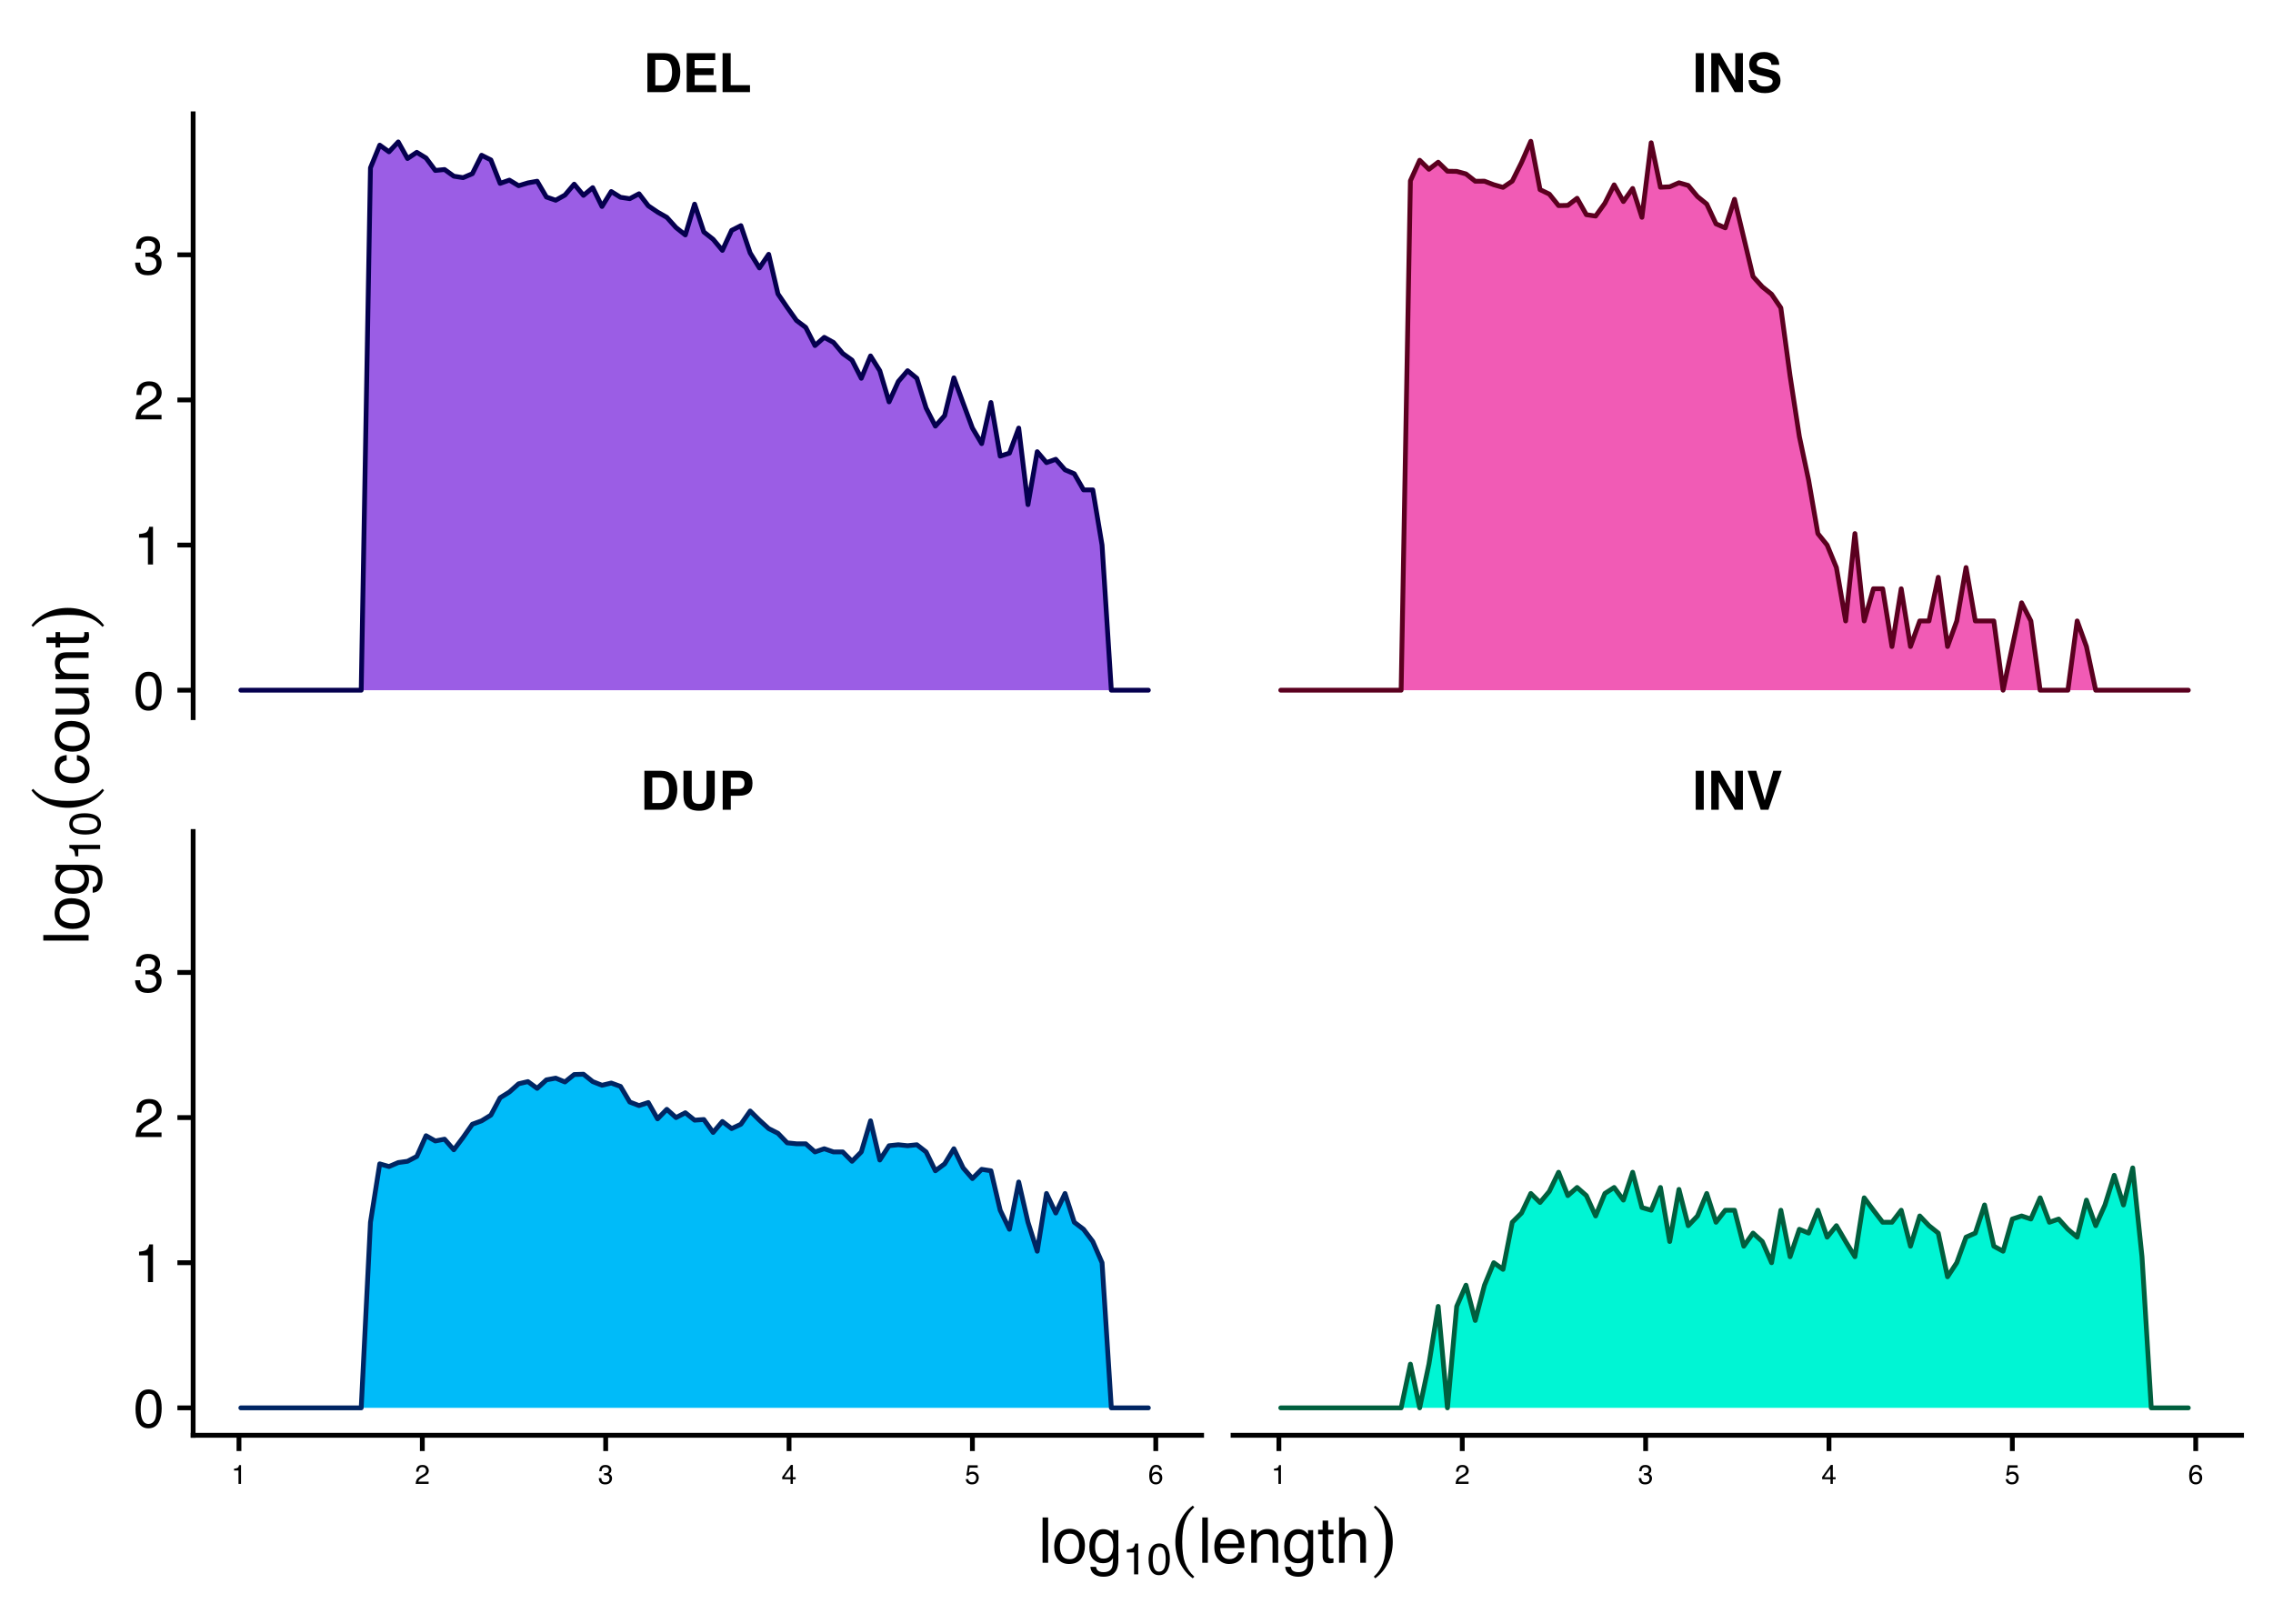<?xml version="1.0" encoding="UTF-8"?>
<svg xmlns="http://www.w3.org/2000/svg" xmlns:xlink="http://www.w3.org/1999/xlink" width="504pt" height="360pt" viewBox="0 0 504 360" version="1.1">
<defs>
<g>
<symbol overflow="visible" id="glyph0-0">
<path style="stroke:none;" d="M 0.906 0 L 0.906 -8.641 L 7.859 -8.641 L 7.859 0 Z M 6.781 -1.078 L 6.781 -7.562 L 1.984 -7.562 L 1.984 -1.078 Z M 6.781 -1.078 "/>
</symbol>
<symbol overflow="visible" id="glyph0-1">
<path style="stroke:none;" d="M 2.672 -7.141 L 2.672 -1.5 L 4.328 -1.5 C 5.18 -1.5 5.773 -1.922 6.109 -2.766 C 6.297 -3.223 6.391 -3.77 6.391 -4.406 C 6.391 -5.281 6.25 -5.953 5.969 -6.422 C 5.695 -6.898 5.148 -7.141 4.328 -7.141 Z M 4.641 -8.641 C 5.172 -8.629 5.613 -8.566 5.969 -8.453 C 6.57 -8.254 7.062 -7.891 7.438 -7.359 C 7.738 -6.922 7.941 -6.453 8.047 -5.953 C 8.16 -5.453 8.219 -4.977 8.219 -4.531 C 8.219 -3.383 7.988 -2.41 7.531 -1.609 C 6.906 -0.535 5.941 0 4.641 0 L 0.922 0 L 0.922 -8.641 Z M 4.641 -8.641 "/>
</symbol>
<symbol overflow="visible" id="glyph0-2">
<path style="stroke:none;" d="M 0.922 -8.641 L 2.75 -8.641 L 2.75 -3.328 C 2.75 -2.734 2.816 -2.301 2.953 -2.031 C 3.172 -1.539 3.648 -1.297 4.391 -1.297 C 5.117 -1.297 5.594 -1.539 5.812 -2.031 C 5.957 -2.301 6.031 -2.734 6.031 -3.328 L 6.031 -8.641 L 7.859 -8.641 L 7.859 -3.328 C 7.859 -2.41 7.719 -1.695 7.438 -1.188 C 6.906 -0.25 5.891 0.219 4.391 0.219 C 2.891 0.219 1.875 -0.25 1.344 -1.188 C 1.062 -1.695 0.922 -2.41 0.922 -3.328 Z M 4.391 -8.641 Z M 4.391 -8.641 "/>
</symbol>
<symbol overflow="visible" id="glyph0-3">
<path style="stroke:none;" d="M 5.781 -5.891 C 5.781 -6.336 5.66 -6.656 5.422 -6.844 C 5.18 -7.039 4.852 -7.141 4.438 -7.141 L 2.75 -7.141 L 2.75 -4.594 L 4.438 -4.594 C 4.852 -4.594 5.18 -4.695 5.422 -4.906 C 5.66 -5.113 5.781 -5.441 5.781 -5.891 Z M 7.562 -5.906 C 7.562 -4.883 7.301 -4.16 6.781 -3.734 C 6.27 -3.316 5.535 -3.109 4.578 -3.109 L 2.75 -3.109 L 2.75 0 L 0.953 0 L 0.953 -8.641 L 4.719 -8.641 C 5.582 -8.641 6.27 -8.414 6.781 -7.969 C 7.301 -7.52 7.562 -6.832 7.562 -5.906 Z M 7.562 -5.906 "/>
</symbol>
<symbol overflow="visible" id="glyph0-4">
<path style="stroke:none;" d="M 2.562 0 L 0.781 0 L 0.781 -8.641 L 2.562 -8.641 Z M 1.672 -8.812 Z M 1.672 -8.812 "/>
</symbol>
<symbol overflow="visible" id="glyph0-5">
<path style="stroke:none;" d="M 0.891 -8.641 L 2.781 -8.641 L 6.219 -2.609 L 6.219 -8.641 L 7.906 -8.641 L 7.906 0 L 6.094 0 L 2.562 -6.141 L 2.562 0 L 0.891 0 Z M 4.453 -8.656 Z M 4.453 -8.656 "/>
</symbol>
<symbol overflow="visible" id="glyph0-6">
<path style="stroke:none;" d="M 5.969 -8.641 L 7.844 -8.641 L 4.906 0 L 3.188 0 L 0.281 -8.641 L 2.203 -8.641 L 4.078 -2.078 Z M 5.969 -8.641 "/>
</symbol>
<symbol overflow="visible" id="glyph0-7">
<path style="stroke:none;" d="M 7.297 -7.109 L 2.734 -7.109 L 2.734 -5.281 L 6.922 -5.281 L 6.922 -3.781 L 2.734 -3.781 L 2.734 -1.547 L 7.516 -1.547 L 7.516 0 L 0.969 0 L 0.969 -8.641 L 7.297 -8.641 Z M 7.297 -7.109 "/>
</symbol>
<symbol overflow="visible" id="glyph0-8">
<path style="stroke:none;" d="M 0.922 -8.641 L 2.719 -8.641 L 2.719 -1.547 L 7 -1.547 L 7 0 L 0.922 0 Z M 0.922 -8.641 "/>
</symbol>
<symbol overflow="visible" id="glyph0-9">
<path style="stroke:none;" d="M 2.219 -2.672 C 2.27 -2.273 2.379 -1.977 2.547 -1.781 C 2.836 -1.426 3.336 -1.25 4.047 -1.25 C 4.473 -1.25 4.82 -1.297 5.094 -1.391 C 5.594 -1.566 5.844 -1.898 5.844 -2.391 C 5.844 -2.672 5.719 -2.891 5.469 -3.047 C 5.219 -3.203 4.828 -3.336 4.297 -3.453 L 3.375 -3.656 C 2.477 -3.863 1.859 -4.086 1.516 -4.328 C 0.93 -4.723 0.641 -5.344 0.641 -6.188 C 0.641 -6.969 0.922 -7.613 1.484 -8.125 C 2.047 -8.633 2.875 -8.891 3.969 -8.891 C 4.875 -8.891 5.645 -8.645 6.281 -8.156 C 6.926 -7.676 7.266 -6.977 7.297 -6.062 L 5.562 -6.062 C 5.531 -6.582 5.305 -6.953 4.891 -7.172 C 4.609 -7.316 4.258 -7.391 3.844 -7.391 C 3.375 -7.391 3 -7.297 2.719 -7.109 C 2.445 -6.922 2.312 -6.66 2.312 -6.328 C 2.312 -6.016 2.445 -5.781 2.719 -5.625 C 2.895 -5.531 3.27 -5.414 3.844 -5.281 L 5.328 -4.922 C 5.984 -4.766 6.477 -4.555 6.812 -4.297 C 7.32 -3.891 7.578 -3.301 7.578 -2.531 C 7.578 -1.738 7.273 -1.082 6.672 -0.562 C 6.066 -0.039 5.219 0.219 4.125 0.219 C 3 0.219 2.113 -0.035 1.469 -0.547 C 0.82 -1.055 0.5 -1.766 0.5 -2.672 Z M 3.969 -8.906 Z M 3.969 -8.906 "/>
</symbol>
<symbol overflow="visible" id="glyph1-0">
<path style="stroke:none;" d="M 0.188 0 L 0.188 -4.297 L 3.609 -4.297 L 3.609 0 Z M 3.078 -0.547 L 3.078 -3.766 L 0.734 -3.766 L 0.734 -0.547 Z M 3.078 -0.547 "/>
</symbol>
<symbol overflow="visible" id="glyph1-1">
<path style="stroke:none;" d="M 0.578 -2.969 L 0.578 -3.375 C 0.953 -3.414 1.211 -3.477 1.359 -3.562 C 1.516 -3.645 1.629 -3.848 1.703 -4.172 L 2.125 -4.172 L 2.125 0 L 1.562 0 L 1.562 -2.969 Z M 0.578 -2.969 "/>
</symbol>
<symbol overflow="visible" id="glyph1-2">
<path style="stroke:none;" d="M 0.188 0 C 0.207 -0.363 0.281 -0.676 0.406 -0.938 C 0.539 -1.207 0.797 -1.453 1.172 -1.672 L 1.734 -2 C 1.984 -2.145 2.16 -2.27 2.266 -2.375 C 2.422 -2.531 2.5 -2.719 2.5 -2.938 C 2.5 -3.176 2.426 -3.367 2.281 -3.516 C 2.133 -3.66 1.941 -3.734 1.703 -3.734 C 1.336 -3.734 1.086 -3.594 0.953 -3.312 C 0.879 -3.164 0.836 -2.961 0.828 -2.703 L 0.297 -2.703 C 0.297 -3.066 0.363 -3.363 0.5 -3.594 C 0.719 -4 1.117 -4.203 1.703 -4.203 C 2.18 -4.203 2.531 -4.07 2.75 -3.812 C 2.977 -3.562 3.094 -3.273 3.094 -2.953 C 3.094 -2.617 2.973 -2.332 2.734 -2.094 C 2.598 -1.957 2.352 -1.789 2 -1.594 L 1.594 -1.359 C 1.406 -1.254 1.254 -1.156 1.141 -1.062 C 0.953 -0.895 0.832 -0.707 0.781 -0.5 L 3.062 -0.5 L 3.062 0 Z M 0.188 0 "/>
</symbol>
<symbol overflow="visible" id="glyph1-3">
<path style="stroke:none;" d="M 1.562 0.109 C 1.062 0.109 0.695 -0.023 0.469 -0.297 C 0.25 -0.566 0.141 -0.898 0.141 -1.297 L 0.688 -1.297 C 0.719 -1.016 0.77 -0.816 0.844 -0.703 C 0.977 -0.473 1.227 -0.359 1.594 -0.359 C 1.863 -0.359 2.082 -0.43 2.25 -0.578 C 2.426 -0.734 2.516 -0.926 2.516 -1.156 C 2.516 -1.445 2.426 -1.648 2.25 -1.766 C 2.07 -1.879 1.82 -1.938 1.5 -1.938 C 1.469 -1.938 1.43 -1.938 1.391 -1.938 C 1.359 -1.938 1.328 -1.938 1.297 -1.938 L 1.297 -2.406 C 1.348 -2.395 1.391 -2.391 1.422 -2.391 C 1.461 -2.391 1.504 -2.391 1.547 -2.391 C 1.742 -2.391 1.906 -2.422 2.031 -2.484 C 2.258 -2.586 2.375 -2.781 2.375 -3.062 C 2.375 -3.27 2.297 -3.43 2.141 -3.547 C 1.992 -3.66 1.82 -3.719 1.625 -3.719 C 1.27 -3.719 1.023 -3.602 0.891 -3.375 C 0.816 -3.238 0.773 -3.051 0.766 -2.812 L 0.25 -2.812 C 0.25 -3.125 0.312 -3.391 0.438 -3.609 C 0.656 -4.004 1.035 -4.203 1.578 -4.203 C 2.004 -4.203 2.332 -4.102 2.562 -3.906 C 2.801 -3.719 2.922 -3.445 2.922 -3.094 C 2.922 -2.832 2.848 -2.625 2.703 -2.469 C 2.617 -2.363 2.508 -2.285 2.375 -2.234 C 2.594 -2.172 2.766 -2.051 2.891 -1.875 C 3.016 -1.707 3.078 -1.5 3.078 -1.25 C 3.078 -0.844 2.941 -0.516 2.672 -0.266 C 2.41 -0.016 2.039 0.109 1.562 0.109 Z M 1.562 0.109 "/>
</symbol>
<symbol overflow="visible" id="glyph1-4">
<path style="stroke:none;" d="M 1.984 -1.484 L 1.984 -3.391 L 0.641 -1.484 Z M 2 0 L 2 -1.031 L 0.156 -1.031 L 0.156 -1.547 L 2.078 -4.203 L 2.516 -4.203 L 2.516 -1.484 L 3.141 -1.484 L 3.141 -1.031 L 2.516 -1.031 L 2.516 0 Z M 2 0 "/>
</symbol>
<symbol overflow="visible" id="glyph1-5">
<path style="stroke:none;" d="M 0.734 -1.062 C 0.773 -0.77 0.914 -0.566 1.156 -0.453 C 1.281 -0.391 1.426 -0.359 1.594 -0.359 C 1.906 -0.359 2.133 -0.457 2.281 -0.656 C 2.438 -0.852 2.516 -1.07 2.516 -1.312 C 2.516 -1.613 2.426 -1.844 2.25 -2 C 2.07 -2.156 1.859 -2.234 1.609 -2.234 C 1.422 -2.234 1.258 -2.195 1.125 -2.125 C 1 -2.062 0.891 -1.969 0.797 -1.844 L 0.344 -1.859 L 0.672 -4.125 L 2.844 -4.125 L 2.844 -3.609 L 1.062 -3.609 L 0.875 -2.453 C 0.977 -2.523 1.07 -2.578 1.156 -2.609 C 1.312 -2.68 1.492 -2.719 1.703 -2.719 C 2.086 -2.719 2.41 -2.594 2.672 -2.344 C 2.941 -2.094 3.078 -1.773 3.078 -1.391 C 3.078 -0.992 2.953 -0.645 2.703 -0.344 C 2.461 -0.039 2.078 0.109 1.547 0.109 C 1.203 0.109 0.895 0.016 0.625 -0.172 C 0.363 -0.367 0.219 -0.664 0.188 -1.062 Z M 0.734 -1.062 "/>
</symbol>
<symbol overflow="visible" id="glyph1-6">
<path style="stroke:none;" d="M 1.75 -4.219 C 2.219 -4.219 2.547 -4.094 2.734 -3.844 C 2.922 -3.602 3.016 -3.352 3.016 -3.094 L 2.484 -3.094 C 2.453 -3.258 2.406 -3.391 2.344 -3.484 C 2.219 -3.66 2.023 -3.75 1.766 -3.75 C 1.473 -3.75 1.238 -3.613 1.062 -3.344 C 0.883 -3.07 0.785 -2.68 0.766 -2.172 C 0.891 -2.348 1.047 -2.477 1.234 -2.562 C 1.398 -2.645 1.586 -2.688 1.797 -2.688 C 2.141 -2.688 2.441 -2.57 2.703 -2.344 C 2.973 -2.125 3.109 -1.789 3.109 -1.344 C 3.109 -0.969 2.984 -0.629 2.734 -0.328 C 2.484 -0.035 2.129 0.109 1.672 0.109 C 1.273 0.109 0.93 -0.035 0.641 -0.328 C 0.359 -0.629 0.219 -1.133 0.219 -1.844 C 0.219 -2.363 0.285 -2.805 0.422 -3.172 C 0.66 -3.867 1.102 -4.219 1.75 -4.219 Z M 1.719 -0.359 C 2 -0.359 2.207 -0.453 2.344 -0.641 C 2.477 -0.828 2.547 -1.047 2.547 -1.297 C 2.547 -1.516 2.484 -1.719 2.359 -1.906 C 2.234 -2.102 2.008 -2.203 1.688 -2.203 C 1.457 -2.203 1.258 -2.125 1.094 -1.969 C 0.926 -1.82 0.844 -1.598 0.844 -1.297 C 0.844 -1.035 0.914 -0.812 1.062 -0.625 C 1.219 -0.445 1.438 -0.359 1.719 -0.359 Z M 1.719 -0.359 "/>
</symbol>
<symbol overflow="visible" id="glyph2-0">
<path style="stroke:none;" d="M 0.391 0 L 0.391 -8.609 L 7.219 -8.609 L 7.219 0 Z M 6.141 -1.078 L 6.141 -7.531 L 1.469 -7.531 L 1.469 -1.078 Z M 6.141 -1.078 "/>
</symbol>
<symbol overflow="visible" id="glyph2-1">
<path style="stroke:none;" d="M 3.25 -8.391 C 4.332 -8.391 5.117 -7.941 5.609 -7.047 C 5.984 -6.359 6.172 -5.41 6.172 -4.203 C 6.172 -3.066 6 -2.125 5.656 -1.375 C 5.164 -0.301 4.359 0.234 3.234 0.234 C 2.234 0.234 1.484 -0.203 0.984 -1.078 C 0.578 -1.816 0.375 -2.801 0.375 -4.031 C 0.375 -4.977 0.5 -5.797 0.75 -6.484 C 1.207 -7.754 2.039 -8.391 3.25 -8.391 Z M 3.234 -0.734 C 3.785 -0.734 4.223 -0.973 4.547 -1.453 C 4.867 -1.941 5.031 -2.848 5.031 -4.172 C 5.031 -5.117 4.91 -5.898 4.672 -6.516 C 4.441 -7.129 3.988 -7.438 3.312 -7.438 C 2.688 -7.438 2.227 -7.145 1.938 -6.562 C 1.656 -5.977 1.516 -5.117 1.516 -3.984 C 1.516 -3.129 1.609 -2.441 1.797 -1.922 C 2.078 -1.129 2.555 -0.734 3.234 -0.734 Z M 3.234 -0.734 "/>
</symbol>
<symbol overflow="visible" id="glyph2-2">
<path style="stroke:none;" d="M 1.156 -5.938 L 1.156 -6.75 C 1.914 -6.82 2.441 -6.945 2.734 -7.125 C 3.035 -7.301 3.266 -7.711 3.422 -8.359 L 4.25 -8.359 L 4.25 0 L 3.125 0 L 3.125 -5.938 Z M 1.156 -5.938 "/>
</symbol>
<symbol overflow="visible" id="glyph2-3">
<path style="stroke:none;" d="M 0.375 0 C 0.414 -0.719 0.566 -1.344 0.828 -1.875 C 1.086 -2.414 1.594 -2.906 2.344 -3.344 L 3.469 -4 C 3.969 -4.289 4.32 -4.539 4.531 -4.75 C 4.852 -5.07 5.016 -5.441 5.016 -5.859 C 5.016 -6.348 4.863 -6.734 4.562 -7.016 C 4.27 -7.305 3.883 -7.453 3.406 -7.453 C 2.676 -7.453 2.176 -7.18 1.906 -6.641 C 1.75 -6.336 1.664 -5.93 1.656 -5.422 L 0.578 -5.422 C 0.586 -6.148 0.723 -6.742 0.984 -7.203 C 1.441 -8.016 2.25 -8.422 3.406 -8.422 C 4.363 -8.422 5.062 -8.16 5.5 -7.641 C 5.945 -7.117 6.172 -6.539 6.172 -5.906 C 6.172 -5.238 5.938 -4.664 5.469 -4.188 C 5.195 -3.906 4.707 -3.566 4 -3.172 L 3.188 -2.734 C 2.812 -2.523 2.516 -2.32 2.297 -2.125 C 1.898 -1.789 1.648 -1.414 1.547 -1 L 6.141 -1 L 6.141 0 Z M 0.375 0 "/>
</symbol>
<symbol overflow="visible" id="glyph2-4">
<path style="stroke:none;" d="M 3.125 0.234 C 2.125 0.234 1.398 -0.035 0.953 -0.578 C 0.504 -1.129 0.281 -1.797 0.281 -2.578 L 1.391 -2.578 C 1.43 -2.035 1.531 -1.641 1.688 -1.391 C 1.969 -0.953 2.461 -0.734 3.172 -0.734 C 3.734 -0.734 4.18 -0.879 4.516 -1.172 C 4.848 -1.473 5.016 -1.859 5.016 -2.328 C 5.016 -2.898 4.836 -3.301 4.484 -3.531 C 4.129 -3.77 3.641 -3.891 3.016 -3.891 C 2.941 -3.891 2.867 -3.883 2.797 -3.875 C 2.723 -3.875 2.648 -3.875 2.578 -3.875 L 2.578 -4.812 C 2.691 -4.789 2.785 -4.781 2.859 -4.781 C 2.93 -4.781 3.008 -4.781 3.094 -4.781 C 3.488 -4.781 3.812 -4.844 4.062 -4.969 C 4.508 -5.188 4.734 -5.578 4.734 -6.141 C 4.734 -6.555 4.582 -6.875 4.281 -7.094 C 3.988 -7.32 3.645 -7.438 3.25 -7.438 C 2.551 -7.438 2.066 -7.203 1.797 -6.734 C 1.648 -6.484 1.566 -6.117 1.547 -5.641 L 0.5 -5.641 C 0.5 -6.266 0.625 -6.797 0.875 -7.234 C 1.301 -8.016 2.055 -8.406 3.141 -8.406 C 3.992 -8.406 4.656 -8.211 5.125 -7.828 C 5.594 -7.453 5.828 -6.898 5.828 -6.172 C 5.828 -5.66 5.691 -5.242 5.422 -4.922 C 5.242 -4.723 5.02 -4.566 4.75 -4.453 C 5.188 -4.328 5.531 -4.094 5.781 -3.75 C 6.031 -3.406 6.156 -2.984 6.156 -2.484 C 6.156 -1.68 5.891 -1.023 5.359 -0.516 C 4.836 -0.016 4.094 0.234 3.125 0.234 Z M 3.125 0.234 "/>
</symbol>
<symbol overflow="visible" id="glyph3-0">
<path style="stroke:none;" d="M 0.453 0 L 0.453 -10.047 L 8.422 -10.047 L 8.422 0 Z M 7.172 -1.266 L 7.172 -8.781 L 1.703 -8.781 L 1.703 -1.266 Z M 7.172 -1.266 "/>
</symbol>
<symbol overflow="visible" id="glyph3-1">
<path style="stroke:none;" d="M 0.938 -10.047 L 2.172 -10.047 L 2.172 0 L 0.938 0 Z M 0.938 -10.047 "/>
</symbol>
<symbol overflow="visible" id="glyph3-2">
<path style="stroke:none;" d="M 3.812 -0.797 C 4.625 -0.797 5.18 -1.102 5.484 -1.719 C 5.785 -2.332 5.938 -3.02 5.938 -3.781 C 5.938 -4.469 5.828 -5.023 5.609 -5.453 C 5.266 -6.117 4.672 -6.453 3.828 -6.453 C 3.066 -6.453 2.516 -6.164 2.172 -5.594 C 1.836 -5.02 1.672 -4.328 1.672 -3.516 C 1.672 -2.742 1.836 -2.098 2.172 -1.578 C 2.516 -1.055 3.062 -0.797 3.812 -0.797 Z M 3.859 -7.531 C 4.797 -7.531 5.586 -7.211 6.234 -6.578 C 6.891 -5.953 7.219 -5.031 7.219 -3.812 C 7.219 -2.633 6.93 -1.66 6.359 -0.891 C 5.785 -0.117 4.895 0.266 3.688 0.266 C 2.688 0.266 1.891 -0.07 1.297 -0.75 C 0.703 -1.438 0.406 -2.352 0.406 -3.5 C 0.406 -4.727 0.719 -5.707 1.344 -6.438 C 1.969 -7.164 2.805 -7.531 3.859 -7.531 Z M 3.812 -7.5 Z M 3.812 -7.5 "/>
</symbol>
<symbol overflow="visible" id="glyph3-3">
<path style="stroke:none;" d="M 3.484 -7.453 C 4.055 -7.453 4.555 -7.312 4.984 -7.031 C 5.223 -6.863 5.461 -6.629 5.703 -6.328 L 5.703 -7.25 L 6.844 -7.25 L 6.844 -0.594 C 6.844 0.332 6.703 1.066 6.422 1.609 C 5.91 2.598 4.945 3.094 3.531 3.094 C 2.75 3.094 2.086 2.914 1.547 2.562 C 1.004 2.207 0.703 1.656 0.641 0.906 L 1.891 0.906 C 1.953 1.238 2.07 1.492 2.25 1.672 C 2.531 1.941 2.969 2.078 3.562 2.078 C 4.508 2.078 5.129 1.742 5.422 1.078 C 5.586 0.691 5.664 -0.004 5.656 -1.016 C 5.406 -0.641 5.109 -0.359 4.766 -0.172 C 4.422 0.004 3.961 0.094 3.391 0.094 C 2.598 0.094 1.906 -0.188 1.312 -0.75 C 0.719 -1.312 0.422 -2.242 0.422 -3.547 C 0.422 -4.773 0.719 -5.734 1.312 -6.422 C 1.914 -7.109 2.641 -7.453 3.484 -7.453 Z M 5.703 -3.688 C 5.703 -4.594 5.516 -5.266 5.141 -5.703 C 4.766 -6.141 4.289 -6.359 3.719 -6.359 C 2.844 -6.359 2.25 -5.953 1.938 -5.141 C 1.77 -4.711 1.688 -4.148 1.688 -3.453 C 1.688 -2.617 1.852 -1.988 2.188 -1.562 C 2.52 -1.133 2.969 -0.922 3.531 -0.922 C 4.414 -0.922 5.039 -1.316 5.406 -2.109 C 5.602 -2.566 5.703 -3.094 5.703 -3.688 Z M 3.625 -7.5 Z M 3.625 -7.5 "/>
</symbol>
<symbol overflow="visible" id="glyph3-4">
<path style="stroke:none;" d="M 3.953 -7.484 C 4.473 -7.484 4.973 -7.359 5.453 -7.109 C 5.941 -6.867 6.316 -6.555 6.578 -6.172 C 6.828 -5.805 6.988 -5.375 7.062 -4.875 C 7.133 -4.539 7.172 -4.004 7.172 -3.266 L 1.812 -3.266 C 1.832 -2.523 2.004 -1.93 2.328 -1.484 C 2.66 -1.035 3.172 -0.812 3.859 -0.812 C 4.504 -0.812 5.02 -1.02 5.406 -1.438 C 5.625 -1.688 5.773 -1.973 5.859 -2.297 L 7.078 -2.297 C 7.047 -2.023 6.938 -1.723 6.75 -1.391 C 6.57 -1.066 6.375 -0.801 6.156 -0.594 C 5.781 -0.227 5.316 0.02 4.766 0.156 C 4.473 0.227 4.141 0.266 3.766 0.266 C 2.848 0.266 2.07 -0.066 1.438 -0.734 C 0.812 -1.398 0.5 -2.328 0.5 -3.516 C 0.5 -4.691 0.816 -5.645 1.453 -6.375 C 2.086 -7.113 2.922 -7.484 3.953 -7.484 Z M 5.906 -4.25 C 5.863 -4.781 5.75 -5.207 5.562 -5.531 C 5.227 -6.113 4.664 -6.406 3.875 -6.406 C 3.312 -6.406 2.836 -6.203 2.453 -5.797 C 2.066 -5.391 1.863 -4.875 1.844 -4.25 Z M 3.828 -7.5 Z M 3.828 -7.5 "/>
</symbol>
<symbol overflow="visible" id="glyph3-5">
<path style="stroke:none;" d="M 0.906 -7.328 L 2.078 -7.328 L 2.078 -6.281 C 2.422 -6.707 2.785 -7.016 3.172 -7.203 C 3.555 -7.391 3.988 -7.484 4.469 -7.484 C 5.5 -7.484 6.195 -7.125 6.562 -6.406 C 6.77 -6 6.875 -5.43 6.875 -4.703 L 6.875 0 L 5.625 0 L 5.625 -4.609 C 5.625 -5.055 5.555 -5.414 5.422 -5.688 C 5.203 -6.145 4.805 -6.375 4.234 -6.375 C 3.941 -6.375 3.703 -6.348 3.516 -6.297 C 3.18 -6.191 2.883 -5.988 2.625 -5.688 C 2.414 -5.445 2.281 -5.195 2.219 -4.938 C 2.164 -4.676 2.141 -4.305 2.141 -3.828 L 2.141 0 L 0.906 0 Z M 3.797 -7.5 Z M 3.797 -7.5 "/>
</symbol>
<symbol overflow="visible" id="glyph3-6">
<path style="stroke:none;" d="M 1.156 -9.359 L 2.391 -9.359 L 2.391 -7.328 L 3.562 -7.328 L 3.562 -6.312 L 2.391 -6.312 L 2.391 -1.531 C 2.391 -1.281 2.477 -1.113 2.656 -1.031 C 2.75 -0.977 2.906 -0.953 3.125 -0.953 C 3.188 -0.953 3.25 -0.953 3.312 -0.953 C 3.383 -0.953 3.469 -0.957 3.562 -0.969 L 3.562 0 C 3.414 0.039 3.266 0.066 3.109 0.078 C 2.961 0.098 2.801 0.109 2.625 0.109 C 2.051 0.109 1.66 -0.035 1.453 -0.328 C 1.254 -0.617 1.156 -1 1.156 -1.469 L 1.156 -6.312 L 0.156 -6.312 L 0.156 -7.328 L 1.156 -7.328 Z M 1.156 -9.359 "/>
</symbol>
<symbol overflow="visible" id="glyph3-7">
<path style="stroke:none;" d="M 0.906 -10.078 L 2.141 -10.078 L 2.141 -6.328 C 2.43 -6.703 2.691 -6.961 2.922 -7.109 C 3.316 -7.367 3.812 -7.5 4.406 -7.5 C 5.469 -7.5 6.188 -7.129 6.562 -6.391 C 6.77 -5.984 6.875 -5.422 6.875 -4.703 L 6.875 0 L 5.609 0 L 5.609 -4.609 C 5.609 -5.148 5.539 -5.547 5.406 -5.797 C 5.176 -6.203 4.754 -6.406 4.141 -6.406 C 3.629 -6.406 3.164 -6.227 2.75 -5.875 C 2.344 -5.52 2.141 -4.859 2.141 -3.891 L 2.141 0 L 0.906 0 Z M 0.906 -10.078 "/>
</symbol>
<symbol overflow="visible" id="glyph4-0">
<path style="stroke:none;" d="M 0.312 0 L 0.312 -7.031 L 5.891 -7.031 L 5.891 0 Z M 5.016 -0.875 L 5.016 -6.141 L 1.203 -6.141 L 1.203 -0.875 Z M 5.016 -0.875 "/>
</symbol>
<symbol overflow="visible" id="glyph4-1">
<path style="stroke:none;" d="M 0.938 -4.844 L 0.938 -5.516 C 1.562 -5.578 1.992 -5.676 2.234 -5.812 C 2.484 -5.957 2.664 -6.297 2.781 -6.828 L 3.469 -6.828 L 3.469 0 L 2.547 0 L 2.547 -4.844 Z M 0.938 -4.844 "/>
</symbol>
<symbol overflow="visible" id="glyph4-2">
<path style="stroke:none;" d="M 2.656 -6.844 C 3.539 -6.844 4.18 -6.477 4.578 -5.75 C 4.879 -5.188 5.031 -4.414 5.031 -3.438 C 5.031 -2.5 4.891 -1.727 4.609 -1.125 C 4.211 -0.25 3.555 0.188 2.641 0.188 C 1.816 0.188 1.207 -0.172 0.812 -0.891 C 0.477 -1.484 0.312 -2.281 0.312 -3.281 C 0.312 -4.062 0.41 -4.734 0.609 -5.297 C 0.984 -6.328 1.664 -6.844 2.656 -6.844 Z M 2.641 -0.594 C 3.086 -0.594 3.441 -0.789 3.703 -1.188 C 3.973 -1.582 4.109 -2.32 4.109 -3.406 C 4.109 -4.176 4.008 -4.812 3.812 -5.312 C 3.625 -5.82 3.254 -6.078 2.703 -6.078 C 2.191 -6.078 1.816 -5.836 1.578 -5.359 C 1.348 -4.879 1.234 -4.176 1.234 -3.25 C 1.234 -2.551 1.312 -1.988 1.469 -1.562 C 1.695 -0.914 2.086 -0.594 2.641 -0.594 Z M 2.641 -0.594 "/>
</symbol>
<symbol overflow="visible" id="glyph5-0">
<path style="stroke:none;" d="M 0.875 3.094 L 0.875 -12.344 L 9.625 -12.344 L 9.625 3.094 Z M 1.859 2.125 L 8.641 2.125 L 8.641 -11.359 L 1.859 -11.359 Z M 1.859 2.125 "/>
</symbol>
<symbol overflow="visible" id="glyph5-1">
<path style="stroke:none;" d="M 5 -12.312 C 4.039 -11.426 3.352 -10.406 2.938 -9.25 C 2.531 -8.094 2.328 -6.547 2.328 -4.609 C 2.328 -2.66 2.531 -1.113 2.938 0.031 C 3.352 1.188 4.039 2.203 5 3.078 L 4.656 3.438 C 3.445 2.562 2.5 1.414 1.812 0 C 1.133 -1.426 0.797 -2.961 0.797 -4.609 C 0.797 -6.242 1.141 -7.773 1.828 -9.203 C 2.516 -10.629 3.457 -11.785 4.656 -12.672 Z M 5 -12.312 "/>
</symbol>
<symbol overflow="visible" id="glyph5-2">
<path style="stroke:none;" d="M 0.828 -12.312 L 1.156 -12.672 C 2.363 -11.785 3.312 -10.629 4 -9.203 C 4.688 -7.773 5.031 -6.242 5.031 -4.609 C 5.031 -2.973 4.688 -1.441 4 -0.016 C 3.312 1.41 2.363 2.562 1.156 3.438 L 0.828 3.078 C 1.785 2.211 2.469 1.203 2.875 0.047 C 3.289 -1.098 3.5 -2.648 3.5 -4.609 C 3.5 -6.566 3.289 -8.117 2.875 -9.266 C 2.469 -10.422 1.785 -11.438 0.828 -12.312 Z M 0.828 -12.312 "/>
</symbol>
<symbol overflow="visible" id="glyph6-0">
<path style="stroke:none;" d="M 0 -0.453 L -10.047 -0.453 L -10.047 -8.422 L 0 -8.422 Z M -1.266 -7.172 L -8.781 -7.172 L -8.781 -1.703 L -1.266 -1.703 Z M -1.266 -7.172 "/>
</symbol>
<symbol overflow="visible" id="glyph6-1">
<path style="stroke:none;" d="M -10.047 -0.938 L -10.047 -2.172 L 0 -2.172 L 0 -0.938 Z M -10.047 -0.938 "/>
</symbol>
<symbol overflow="visible" id="glyph6-2">
<path style="stroke:none;" d="M -0.797 -3.812 C -0.797 -4.625 -1.102 -5.18 -1.719 -5.484 C -2.332 -5.785 -3.02 -5.938 -3.781 -5.938 C -4.469 -5.938 -5.023 -5.828 -5.453 -5.609 C -6.117 -5.266 -6.453 -4.672 -6.453 -3.828 C -6.453 -3.066 -6.164 -2.516 -5.594 -2.172 C -5.02 -1.836 -4.328 -1.672 -3.516 -1.672 C -2.742 -1.672 -2.098 -1.836 -1.578 -2.172 C -1.055 -2.516 -0.797 -3.062 -0.797 -3.812 Z M -7.531 -3.859 C -7.531 -4.797 -7.211 -5.586 -6.578 -6.234 C -5.953 -6.891 -5.031 -7.219 -3.812 -7.219 C -2.633 -7.219 -1.66 -6.93 -0.891 -6.359 C -0.117 -5.785 0.266 -4.895 0.266 -3.688 C 0.266 -2.688 -0.07 -1.891 -0.75 -1.297 C -1.438 -0.703 -2.352 -0.406 -3.5 -0.406 C -4.727 -0.406 -5.707 -0.719 -6.438 -1.344 C -7.164 -1.969 -7.531 -2.805 -7.531 -3.859 Z M -7.5 -3.812 Z M -7.5 -3.812 "/>
</symbol>
<symbol overflow="visible" id="glyph6-3">
<path style="stroke:none;" d="M -7.453 -3.484 C -7.453 -4.055 -7.312 -4.555 -7.031 -4.984 C -6.863 -5.223 -6.629 -5.461 -6.328 -5.703 L -7.25 -5.703 L -7.25 -6.844 L -0.594 -6.844 C 0.332 -6.844 1.066 -6.703 1.609 -6.422 C 2.598 -5.91 3.094 -4.945 3.094 -3.531 C 3.094 -2.75 2.914 -2.086 2.562 -1.547 C 2.207 -1.004 1.656 -0.703 0.906 -0.641 L 0.906 -1.891 C 1.238 -1.953 1.492 -2.07 1.672 -2.25 C 1.941 -2.531 2.078 -2.969 2.078 -3.562 C 2.078 -4.508 1.742 -5.129 1.078 -5.422 C 0.691 -5.586 -0.004 -5.664 -1.016 -5.656 C -0.641 -5.406 -0.359 -5.109 -0.172 -4.766 C 0.004 -4.422 0.094 -3.961 0.094 -3.391 C 0.094 -2.598 -0.188 -1.906 -0.75 -1.312 C -1.312 -0.719 -2.242 -0.422 -3.547 -0.422 C -4.773 -0.422 -5.734 -0.719 -6.422 -1.312 C -7.109 -1.914 -7.453 -2.641 -7.453 -3.484 Z M -3.688 -5.703 C -4.594 -5.703 -5.266 -5.516 -5.703 -5.141 C -6.141 -4.766 -6.359 -4.289 -6.359 -3.719 C -6.359 -2.844 -5.953 -2.25 -5.141 -1.938 C -4.711 -1.77 -4.148 -1.688 -3.453 -1.688 C -2.617 -1.688 -1.988 -1.852 -1.562 -2.188 C -1.133 -2.52 -0.922 -2.969 -0.922 -3.531 C -0.922 -4.414 -1.316 -5.039 -2.109 -5.406 C -2.566 -5.602 -3.094 -5.703 -3.688 -5.703 Z M -7.5 -3.625 Z M -7.5 -3.625 "/>
</symbol>
<symbol overflow="visible" id="glyph6-4">
<path style="stroke:none;" d="M -7.531 -3.719 C -7.531 -4.551 -7.328 -5.223 -6.922 -5.734 C -6.523 -6.254 -5.836 -6.566 -4.859 -6.672 L -4.859 -5.469 C -5.305 -5.395 -5.68 -5.227 -5.984 -4.969 C -6.285 -4.719 -6.438 -4.301 -6.438 -3.719 C -6.438 -2.938 -6.051 -2.379 -5.281 -2.047 C -4.789 -1.828 -4.18 -1.719 -3.453 -1.719 C -2.711 -1.719 -2.094 -1.867 -1.594 -2.172 C -1.094 -2.484 -0.844 -2.973 -0.844 -3.641 C -0.844 -4.148 -1 -4.555 -1.312 -4.859 C -1.625 -5.16 -2.051 -5.363 -2.594 -5.469 L -2.594 -6.672 C -1.625 -6.535 -0.91 -6.191 -0.453 -5.641 C -0.004 -5.098 0.219 -4.398 0.219 -3.547 C 0.219 -2.586 -0.129 -1.82 -0.828 -1.25 C -1.535 -0.688 -2.41 -0.406 -3.453 -0.406 C -4.742 -0.406 -5.742 -0.719 -6.453 -1.344 C -7.172 -1.969 -7.531 -2.758 -7.531 -3.719 Z M -7.5 -3.531 Z M -7.5 -3.531 "/>
</symbol>
<symbol overflow="visible" id="glyph6-5">
<path style="stroke:none;" d="M -7.328 -2.141 L -2.469 -2.141 C -2.094 -2.141 -1.785 -2.195 -1.547 -2.312 C -1.109 -2.531 -0.891 -2.938 -0.891 -3.531 C -0.891 -4.383 -1.27 -4.969 -2.031 -5.281 C -2.445 -5.445 -3.008 -5.531 -3.719 -5.531 L -7.328 -5.531 L -7.328 -6.766 L 0 -6.766 L 0 -5.609 L -1.078 -5.625 C -0.797 -5.457 -0.562 -5.258 -0.375 -5.031 C 0.008 -4.562 0.203 -3.988 0.203 -3.312 C 0.203 -2.27 -0.145 -1.562 -0.844 -1.188 C -1.219 -0.977 -1.719 -0.875 -2.344 -0.875 L -7.328 -0.875 Z M -7.5 -3.828 Z M -7.5 -3.828 "/>
</symbol>
<symbol overflow="visible" id="glyph6-6">
<path style="stroke:none;" d="M -7.328 -0.906 L -7.328 -2.078 L -6.281 -2.078 C -6.707 -2.422 -7.016 -2.785 -7.203 -3.172 C -7.391 -3.555 -7.484 -3.988 -7.484 -4.469 C -7.484 -5.5 -7.125 -6.195 -6.406 -6.562 C -6 -6.77 -5.43 -6.875 -4.703 -6.875 L 0 -6.875 L 0 -5.625 L -4.609 -5.625 C -5.055 -5.625 -5.414 -5.555 -5.688 -5.422 C -6.145 -5.203 -6.375 -4.805 -6.375 -4.234 C -6.375 -3.941 -6.348 -3.703 -6.297 -3.516 C -6.191 -3.18 -5.988 -2.883 -5.688 -2.625 C -5.445 -2.414 -5.195 -2.281 -4.938 -2.219 C -4.676 -2.164 -4.305 -2.141 -3.828 -2.141 L 0 -2.141 L 0 -0.906 Z M -7.5 -3.797 Z M -7.5 -3.797 "/>
</symbol>
<symbol overflow="visible" id="glyph6-7">
<path style="stroke:none;" d="M -9.359 -1.156 L -9.359 -2.391 L -7.328 -2.391 L -7.328 -3.562 L -6.312 -3.562 L -6.312 -2.391 L -1.531 -2.391 C -1.281 -2.391 -1.113 -2.477 -1.031 -2.656 C -0.977 -2.75 -0.953 -2.906 -0.953 -3.125 C -0.953 -3.188 -0.953 -3.25 -0.953 -3.312 C -0.953 -3.383 -0.957 -3.469 -0.969 -3.562 L 0 -3.562 C 0.039 -3.414 0.066 -3.266 0.078 -3.109 C 0.098 -2.961 0.109 -2.801 0.109 -2.625 C 0.109 -2.051 -0.035 -1.66 -0.328 -1.453 C -0.617 -1.254 -1 -1.156 -1.469 -1.156 L -6.312 -1.156 L -6.312 -0.156 L -7.328 -0.156 L -7.328 -1.156 Z M -9.359 -1.156 "/>
</symbol>
<symbol overflow="visible" id="glyph7-0">
<path style="stroke:none;" d="M 0 -0.312 L -7.031 -0.312 L -7.031 -5.891 L 0 -5.891 Z M -0.875 -5.016 L -6.141 -5.016 L -6.141 -1.203 L -0.875 -1.203 Z M -0.875 -5.016 "/>
</symbol>
<symbol overflow="visible" id="glyph7-1">
<path style="stroke:none;" d="M -4.844 -0.938 L -5.516 -0.938 C -5.578 -1.562 -5.676 -1.992 -5.812 -2.234 C -5.957 -2.484 -6.297 -2.664 -6.828 -2.781 L -6.828 -3.469 L 0 -3.469 L 0 -2.547 L -4.844 -2.547 Z M -4.844 -0.938 "/>
</symbol>
<symbol overflow="visible" id="glyph7-2">
<path style="stroke:none;" d="M -6.844 -2.656 C -6.844 -3.539 -6.477 -4.18 -5.75 -4.578 C -5.188 -4.879 -4.414 -5.031 -3.438 -5.031 C -2.5 -5.031 -1.727 -4.891 -1.125 -4.609 C -0.25 -4.211 0.188 -3.555 0.188 -2.641 C 0.188 -1.816 -0.172 -1.207 -0.891 -0.812 C -1.484 -0.477 -2.281 -0.312 -3.281 -0.312 C -4.062 -0.312 -4.734 -0.41 -5.297 -0.609 C -6.328 -0.984 -6.844 -1.664 -6.844 -2.656 Z M -0.594 -2.641 C -0.594 -3.086 -0.789 -3.441 -1.188 -3.703 C -1.582 -3.973 -2.32 -4.109 -3.406 -4.109 C -4.176 -4.109 -4.812 -4.008 -5.312 -3.812 C -5.82 -3.625 -6.078 -3.254 -6.078 -2.703 C -6.078 -2.191 -5.836 -1.816 -5.359 -1.578 C -4.879 -1.348 -4.176 -1.234 -3.25 -1.234 C -2.551 -1.234 -1.988 -1.312 -1.562 -1.469 C -0.914 -1.695 -0.594 -2.086 -0.594 -2.641 Z M -0.594 -2.641 "/>
</symbol>
<symbol overflow="visible" id="glyph8-0">
<path style="stroke:none;" d="M 3.094 -0.875 L -12.344 -0.875 L -12.344 -9.625 L 3.094 -9.625 Z M 2.125 -1.859 L 2.125 -8.641 L -11.359 -8.641 L -11.359 -1.859 Z M 2.125 -1.859 "/>
</symbol>
<symbol overflow="visible" id="glyph8-1">
<path style="stroke:none;" d="M -12.312 -5 C -11.426 -4.039 -10.406 -3.352 -9.25 -2.938 C -8.094 -2.531 -6.547 -2.328 -4.609 -2.328 C -2.66 -2.328 -1.113 -2.531 0.031 -2.938 C 1.188 -3.352 2.203 -4.039 3.078 -5 L 3.438 -4.656 C 2.562 -3.445 1.414 -2.5 0 -1.812 C -1.426 -1.133 -2.961 -0.797 -4.609 -0.797 C -6.242 -0.797 -7.773 -1.141 -9.203 -1.828 C -10.629 -2.516 -11.785 -3.457 -12.672 -4.656 Z M -12.312 -5 "/>
</symbol>
<symbol overflow="visible" id="glyph8-2">
<path style="stroke:none;" d="M -12.312 -0.828 L -12.672 -1.156 C -11.785 -2.363 -10.629 -3.312 -9.203 -4 C -7.773 -4.688 -6.242 -5.031 -4.609 -5.031 C -2.973 -5.031 -1.441 -4.688 -0.016 -4 C 1.41 -3.312 2.562 -2.363 3.438 -1.156 L 3.078 -0.828 C 2.211 -1.785 1.203 -2.469 0.047 -2.875 C -1.098 -3.289 -2.648 -3.5 -4.609 -3.5 C -6.566 -3.5 -8.117 -3.289 -9.266 -2.875 C -10.422 -2.469 -11.438 -1.785 -12.312 -0.828 Z M -12.312 -0.828 "/>
</symbol>
</g>
</defs>
<g id="surface34">
<rect x="0" y="0" width="504" height="360" style="fill:rgb(100%,100%,100%);fill-opacity:1;stroke:none;"/>
<path style=" stroke:none;fill-rule:nonzero;fill:rgb(60.784%,36.471%,89.804%);fill-opacity:1;" d="M 53.398 153.023 L 80.094 153.023 L 82.145 37.207 L 84.199 32.184 L 86.254 33.656 L 88.305 31.465 L 90.359 35.148 L 92.414 33.773 L 94.465 35.031 L 96.52 37.789 L 98.574 37.586 L 100.625 39.062 L 102.68 39.391 L 104.734 38.512 L 106.785 34.422 L 108.84 35.453 L 110.895 40.656 L 112.945 39.938 L 115 41.176 L 117.055 40.551 L 119.105 40.18 L 121.16 43.684 L 123.215 44.395 L 125.266 43.25 L 127.32 40.832 L 129.375 43.316 L 131.426 41.605 L 133.48 45.777 L 135.535 42.465 L 137.586 43.742 L 139.641 44.051 L 141.695 42.965 L 143.746 45.629 L 145.801 47.02 L 147.855 48.188 L 149.906 50.461 L 151.961 52.086 L 154.016 45.262 L 156.066 51.43 L 158.121 53.055 L 160.176 55.512 L 162.227 51.074 L 164.281 50.031 L 166.336 56.082 L 168.387 59.406 L 170.441 56.383 L 172.496 65.156 L 174.547 68.16 L 176.602 71.047 L 178.656 72.594 L 180.707 76.613 L 182.762 74.793 L 184.816 75.922 L 186.867 78.371 L 188.922 79.852 L 190.977 83.871 L 193.027 78.914 L 195.082 82.191 L 197.137 89.098 L 199.188 84.582 L 201.242 82.191 L 203.297 83.871 L 205.348 90.457 L 207.402 94.477 L 209.457 92.145 L 211.508 83.77 L 213.562 89.387 L 215.617 94.906 L 217.668 98.359 L 219.723 89.242 L 221.777 101.129 L 223.828 100.465 L 225.883 94.906 L 227.938 111.879 L 229.988 100.145 L 232.043 102.566 L 234.098 101.828 L 236.148 104.164 L 238.203 105.039 L 240.258 108.613 L 242.309 108.613 L 244.363 120.848 L 246.418 153.023 L 254.629 153.023 Z M 53.398 153.023 "/>
<path style="fill:none;stroke-width:1.067;stroke-linecap:round;stroke-linejoin:round;stroke:rgb(1.961%,0%,30.98%);stroke-opacity:1;stroke-miterlimit:10;" d="M 53.398 153.023 L 80.094 153.023 L 82.145 37.207 L 84.199 32.184 L 86.254 33.656 L 88.305 31.465 L 90.359 35.148 L 92.414 33.773 L 94.465 35.031 L 96.52 37.789 L 98.574 37.586 L 100.625 39.062 L 102.68 39.391 L 104.734 38.512 L 106.785 34.422 L 108.84 35.453 L 110.895 40.656 L 112.945 39.938 L 115 41.176 L 117.055 40.551 L 119.105 40.18 L 121.16 43.684 L 123.215 44.395 L 125.266 43.25 L 127.32 40.832 L 129.375 43.316 L 131.426 41.605 L 133.48 45.777 L 135.535 42.465 L 137.586 43.742 L 139.641 44.051 L 141.695 42.965 L 143.746 45.629 L 145.801 47.02 L 147.855 48.188 L 149.906 50.461 L 151.961 52.086 L 154.016 45.262 L 156.066 51.43 L 158.121 53.055 L 160.176 55.512 L 162.227 51.074 L 164.281 50.031 L 166.336 56.082 L 168.387 59.406 L 170.441 56.383 L 172.496 65.156 L 174.547 68.16 L 176.602 71.047 L 178.656 72.594 L 180.707 76.613 L 182.762 74.793 L 184.816 75.922 L 186.867 78.371 L 188.922 79.852 L 190.977 83.871 L 193.027 78.914 L 195.082 82.191 L 197.137 89.098 L 199.188 84.582 L 201.242 82.191 L 203.297 83.871 L 205.348 90.457 L 207.402 94.477 L 209.457 92.145 L 211.508 83.77 L 213.562 89.387 L 215.617 94.906 L 217.668 98.359 L 219.723 89.242 L 221.777 101.129 L 223.828 100.465 L 225.883 94.906 L 227.938 111.879 L 229.988 100.145 L 232.043 102.566 L 234.098 101.828 L 236.148 104.164 L 238.203 105.039 L 240.258 108.613 L 242.309 108.613 L 244.363 120.848 L 246.418 153.023 L 254.629 153.023 "/>
<path style=" stroke:none;fill-rule:nonzero;fill:rgb(0%,73.333%,97.647%);fill-opacity:1;" d="M 53.398 312.137 L 80.094 312.137 L 82.145 270.988 L 84.199 258.039 L 86.254 258.633 L 88.305 257.75 L 90.359 257.469 L 92.414 256.391 L 94.465 251.801 L 96.52 252.965 L 98.574 252.566 L 100.625 254.918 L 102.68 252.18 L 104.734 249.254 L 106.785 248.5 L 108.84 247.234 L 110.895 243.383 L 112.945 242.117 L 115 240.285 L 117.055 239.801 L 119.105 241.301 L 121.16 239.414 L 123.215 239.035 L 125.266 239.883 L 127.32 238.234 L 129.375 238.164 L 131.426 239.801 L 133.48 240.613 L 135.535 240.121 L 137.586 240.867 L 139.641 244.332 L 141.695 245.117 L 143.746 244.441 L 145.801 248.062 L 147.855 245.949 L 149.906 247.781 L 151.961 246.707 L 154.016 248.352 L 156.066 248.207 L 158.121 251.074 L 160.176 248.645 L 162.227 250.219 L 164.281 249.254 L 166.336 246.324 L 168.387 248.352 L 170.441 250.219 L 172.496 251.254 L 174.547 253.379 L 176.602 253.59 L 178.656 253.59 L 180.707 255.395 L 182.762 254.688 L 184.816 255.395 L 186.867 255.395 L 188.922 257.469 L 190.977 255.395 L 193.027 248.5 L 195.082 257.191 L 197.137 254.02 L 199.188 253.801 L 201.242 254.02 L 203.297 253.801 L 205.348 255.395 L 207.402 259.574 L 209.457 258.039 L 211.508 254.688 L 213.562 258.941 L 215.617 261.301 L 217.668 259.254 L 219.723 259.574 L 221.777 268.32 L 223.828 272.543 L 225.883 262.059 L 227.938 270.988 L 229.988 277.41 L 232.043 264.605 L 234.098 268.941 L 236.148 264.605 L 238.203 270.988 L 240.258 272.543 L 242.309 275.258 L 244.363 279.957 L 246.418 312.137 L 254.629 312.137 Z M 53.398 312.137 "/>
<path style="fill:none;stroke-width:1.067;stroke-linecap:round;stroke-linejoin:round;stroke:rgb(0%,14.51%,38.824%);stroke-opacity:1;stroke-miterlimit:10;" d="M 53.398 312.137 L 80.094 312.137 L 82.145 270.988 L 84.199 258.039 L 86.254 258.633 L 88.305 257.75 L 90.359 257.469 L 92.414 256.391 L 94.465 251.801 L 96.52 252.965 L 98.574 252.566 L 100.625 254.918 L 102.68 252.18 L 104.734 249.254 L 106.785 248.5 L 108.84 247.234 L 110.895 243.383 L 112.945 242.117 L 115 240.285 L 117.055 239.801 L 119.105 241.301 L 121.16 239.414 L 123.215 239.035 L 125.266 239.883 L 127.32 238.234 L 129.375 238.164 L 131.426 239.801 L 133.48 240.613 L 135.535 240.121 L 137.586 240.867 L 139.641 244.332 L 141.695 245.117 L 143.746 244.441 L 145.801 248.062 L 147.855 245.949 L 149.906 247.781 L 151.961 246.707 L 154.016 248.352 L 156.066 248.207 L 158.121 251.074 L 160.176 248.645 L 162.227 250.219 L 164.281 249.254 L 166.336 246.324 L 168.387 248.352 L 170.441 250.219 L 172.496 251.254 L 174.547 253.379 L 176.602 253.59 L 178.656 253.59 L 180.707 255.395 L 182.762 254.688 L 184.816 255.395 L 186.867 255.395 L 188.922 257.469 L 190.977 255.395 L 193.027 248.5 L 195.082 257.191 L 197.137 254.02 L 199.188 253.801 L 201.242 254.02 L 203.297 253.801 L 205.348 255.395 L 207.402 259.574 L 209.457 258.039 L 211.508 254.688 L 213.562 258.941 L 215.617 261.301 L 217.668 259.254 L 219.723 259.574 L 221.777 268.32 L 223.828 272.543 L 225.883 262.059 L 227.938 270.988 L 229.988 277.41 L 232.043 264.605 L 234.098 268.941 L 236.148 264.605 L 238.203 270.988 L 240.258 272.543 L 242.309 275.258 L 244.363 279.957 L 246.418 312.137 L 254.629 312.137 "/>
<path style=" stroke:none;fill-rule:nonzero;fill:rgb(94.51%,35.686%,70.98%);fill-opacity:1;" d="M 283.988 153.023 L 310.68 153.023 L 312.734 40.078 L 314.789 35.531 L 316.84 37.535 L 318.895 35.961 L 320.949 37.961 L 323 38 L 325.055 38.562 L 327.109 40.18 L 329.16 40.172 L 331.215 40.957 L 333.27 41.543 L 335.32 40.156 L 337.375 36.02 L 339.43 31.324 L 341.48 42.043 L 343.535 43.031 L 345.59 45.586 L 347.641 45.539 L 349.695 43.961 L 351.75 47.598 L 353.801 47.906 L 355.855 45.059 L 357.91 40.984 L 359.961 44.68 L 362.016 41.785 L 364.07 48.18 L 366.121 31.652 L 368.176 41.512 L 370.23 41.414 L 372.281 40.523 L 374.336 41.113 L 376.391 43.578 L 378.441 45.242 L 380.496 49.625 L 382.551 50.523 L 384.602 44.18 L 386.656 52.73 L 388.711 61.32 L 390.762 63.586 L 392.816 65.234 L 394.871 68.254 L 396.922 83.383 L 398.977 96.773 L 401.031 106.461 L 403.082 118.301 L 405.137 120.848 L 407.191 125.832 L 409.242 137.672 L 411.297 118.301 L 413.352 137.672 L 415.402 130.535 L 417.457 130.535 L 419.512 143.34 L 421.562 130.535 L 423.617 143.34 L 425.672 137.672 L 427.723 137.672 L 429.777 127.988 L 431.832 143.34 L 433.883 137.672 L 435.938 125.832 L 437.992 137.672 L 442.098 137.672 L 444.152 153.023 L 446.203 143.34 L 448.258 133.652 L 450.312 137.672 L 452.363 153.023 L 458.523 153.023 L 460.578 137.672 L 462.633 143.34 L 464.684 153.023 L 485.219 153.023 Z M 283.988 153.023 "/>
<path style="fill:none;stroke-width:1.067;stroke-linecap:round;stroke-linejoin:round;stroke:rgb(35.686%,0%,12.157%);stroke-opacity:1;stroke-miterlimit:10;" d="M 283.988 153.023 L 310.68 153.023 L 312.734 40.078 L 314.789 35.531 L 316.84 37.535 L 318.895 35.961 L 320.949 37.961 L 323 38 L 325.055 38.562 L 327.109 40.18 L 329.16 40.172 L 331.215 40.957 L 333.27 41.543 L 335.32 40.156 L 337.375 36.02 L 339.43 31.324 L 341.48 42.043 L 343.535 43.031 L 345.59 45.586 L 347.641 45.539 L 349.695 43.961 L 351.75 47.598 L 353.801 47.906 L 355.855 45.059 L 357.91 40.984 L 359.961 44.68 L 362.016 41.785 L 364.07 48.18 L 366.121 31.652 L 368.176 41.512 L 370.23 41.414 L 372.281 40.523 L 374.336 41.113 L 376.391 43.578 L 378.441 45.242 L 380.496 49.625 L 382.551 50.523 L 384.602 44.18 L 386.656 52.73 L 388.711 61.32 L 390.762 63.586 L 392.816 65.234 L 394.871 68.254 L 396.922 83.383 L 398.977 96.773 L 401.031 106.461 L 403.082 118.301 L 405.137 120.848 L 407.191 125.832 L 409.242 137.672 L 411.297 118.301 L 413.352 137.672 L 415.402 130.535 L 417.457 130.535 L 419.512 143.34 L 421.562 130.535 L 423.617 143.34 L 425.672 137.672 L 427.723 137.672 L 429.777 127.988 L 431.832 143.34 L 433.883 137.672 L 435.938 125.832 L 437.992 137.672 L 442.098 137.672 L 444.152 153.023 L 446.203 143.34 L 448.258 133.652 L 450.312 137.672 L 452.363 153.023 L 458.523 153.023 L 460.578 137.672 L 462.633 143.34 L 464.684 153.023 L 485.219 153.023 "/>
<path style=" stroke:none;fill-rule:nonzero;fill:rgb(0%,96.078%,83.137%);fill-opacity:1;" d="M 283.988 312.137 L 310.68 312.137 L 312.734 302.449 L 314.789 312.137 L 316.84 302.449 L 318.895 289.645 L 320.949 312.137 L 323 289.645 L 325.055 284.941 L 327.109 292.762 L 329.16 284.941 L 331.215 279.957 L 333.27 281.43 L 335.32 270.988 L 337.375 268.941 L 339.43 264.605 L 341.48 266.605 L 343.535 264.148 L 345.59 259.902 L 347.641 265.078 L 349.695 263.273 L 351.75 265.078 L 353.801 269.59 L 355.855 264.605 L 357.91 263.273 L 359.961 266.078 L 362.016 259.902 L 364.07 267.723 L 366.121 268.32 L 368.176 263.273 L 370.23 275.258 L 372.281 263.703 L 374.336 271.746 L 376.391 269.59 L 378.441 264.605 L 380.496 270.988 L 382.551 268.32 L 384.602 268.32 L 386.656 276.293 L 388.711 273.391 L 390.762 275.258 L 392.816 279.957 L 394.871 268.32 L 396.922 278.625 L 398.977 272.543 L 401.031 273.391 L 403.082 268.32 L 405.137 274.293 L 407.191 271.746 L 409.242 275.258 L 411.297 278.625 L 413.352 265.57 L 415.402 268.32 L 417.457 270.988 L 419.512 270.988 L 421.562 268.32 L 423.617 276.293 L 425.672 269.59 L 427.723 271.746 L 429.777 273.391 L 431.832 283.078 L 433.883 279.957 L 435.938 274.293 L 437.992 273.391 L 440.043 267.152 L 442.098 276.293 L 444.152 277.41 L 446.203 270.273 L 448.258 269.59 L 450.312 270.273 L 452.363 265.57 L 454.418 270.988 L 456.473 270.273 L 458.523 272.543 L 460.578 274.293 L 462.633 266.078 L 464.684 271.746 L 466.738 267.152 L 468.793 260.586 L 470.844 267.152 L 472.898 258.941 L 474.953 278.625 L 477.004 312.137 L 485.219 312.137 Z M 283.988 312.137 "/>
<path style="fill:none;stroke-width:1.067;stroke-linecap:round;stroke-linejoin:round;stroke:rgb(0%,37.255%,24.314%);stroke-opacity:1;stroke-miterlimit:10;" d="M 283.988 312.137 L 310.68 312.137 L 312.734 302.449 L 314.789 312.137 L 316.84 302.449 L 318.895 289.645 L 320.949 312.137 L 323 289.645 L 325.055 284.941 L 327.109 292.762 L 329.16 284.941 L 331.215 279.957 L 333.27 281.43 L 335.32 270.988 L 337.375 268.941 L 339.43 264.605 L 341.48 266.605 L 343.535 264.148 L 345.59 259.902 L 347.641 265.078 L 349.695 263.273 L 351.75 265.078 L 353.801 269.59 L 355.855 264.605 L 357.91 263.273 L 359.961 266.078 L 362.016 259.902 L 364.07 267.723 L 366.121 268.32 L 368.176 263.273 L 370.23 275.258 L 372.281 263.703 L 374.336 271.746 L 376.391 269.59 L 378.441 264.605 L 380.496 270.988 L 382.551 268.32 L 384.602 268.32 L 386.656 276.293 L 388.711 273.391 L 390.762 275.258 L 392.816 279.957 L 394.871 268.32 L 396.922 278.625 L 398.977 272.543 L 401.031 273.391 L 403.082 268.32 L 405.137 274.293 L 407.191 271.746 L 409.242 275.258 L 411.297 278.625 L 413.352 265.57 L 415.402 268.32 L 417.457 270.988 L 419.512 270.988 L 421.562 268.32 L 423.617 276.293 L 425.672 269.59 L 427.723 271.746 L 429.777 273.391 L 431.832 283.078 L 433.883 279.957 L 435.938 274.293 L 437.992 273.391 L 440.043 267.152 L 442.098 276.293 L 444.152 277.41 L 446.203 270.273 L 448.258 269.59 L 450.312 270.273 L 452.363 265.57 L 454.418 270.988 L 456.473 270.273 L 458.523 272.543 L 460.578 274.293 L 462.633 266.078 L 464.684 271.746 L 466.738 267.152 L 468.793 260.586 L 470.844 267.152 L 472.898 258.941 L 474.953 278.625 L 477.004 312.137 L 485.219 312.137 "/>
<g style="fill:rgb(0%,0%,0%);fill-opacity:1;">
  <use xlink:href="#glyph0-1" x="141.961" y="179.535"/>
  <use xlink:href="#glyph0-2" x="150.627" y="179.535"/>
  <use xlink:href="#glyph0-3" x="159.293" y="179.535"/>
</g>
<g style="fill:rgb(0%,0%,0%);fill-opacity:1;">
  <use xlink:href="#glyph0-4" x="375.219" y="179.535"/>
  <use xlink:href="#glyph0-5" x="378.553" y="179.535"/>
  <use xlink:href="#glyph0-6" x="387.219" y="179.535"/>
</g>
<g style="fill:rgb(0%,0%,0%);fill-opacity:1;">
  <use xlink:href="#glyph0-1" x="142.629" y="20.426"/>
  <use xlink:href="#glyph0-7" x="151.295" y="20.426"/>
  <use xlink:href="#glyph0-8" x="159.299" y="20.426"/>
</g>
<g style="fill:rgb(0%,0%,0%);fill-opacity:1;">
  <use xlink:href="#glyph0-4" x="375.219" y="20.426"/>
  <use xlink:href="#glyph0-5" x="378.553" y="20.426"/>
  <use xlink:href="#glyph0-9" x="387.219" y="20.426"/>
</g>
<path style="fill:none;stroke-width:1.067;stroke-linecap:square;stroke-linejoin:round;stroke:rgb(0%,0%,0%);stroke-opacity:1;stroke-miterlimit:10;" d="M 42.824 318.219 L 266.438 318.219 "/>
<path style="fill:none;stroke-width:1.067;stroke-linecap:butt;stroke-linejoin:round;stroke:rgb(0%,0%,0%);stroke-opacity:1;stroke-miterlimit:10;" d="M 52.988 321.707 L 52.988 318.219 "/>
<path style="fill:none;stroke-width:1.067;stroke-linecap:butt;stroke-linejoin:round;stroke:rgb(0%,0%,0%);stroke-opacity:1;stroke-miterlimit:10;" d="M 93.645 321.707 L 93.645 318.219 "/>
<path style="fill:none;stroke-width:1.067;stroke-linecap:butt;stroke-linejoin:round;stroke:rgb(0%,0%,0%);stroke-opacity:1;stroke-miterlimit:10;" d="M 134.301 321.707 L 134.301 318.219 "/>
<path style="fill:none;stroke-width:1.067;stroke-linecap:butt;stroke-linejoin:round;stroke:rgb(0%,0%,0%);stroke-opacity:1;stroke-miterlimit:10;" d="M 174.957 321.707 L 174.957 318.219 "/>
<path style="fill:none;stroke-width:1.067;stroke-linecap:butt;stroke-linejoin:round;stroke:rgb(0%,0%,0%);stroke-opacity:1;stroke-miterlimit:10;" d="M 215.617 321.707 L 215.617 318.219 "/>
<path style="fill:none;stroke-width:1.067;stroke-linecap:butt;stroke-linejoin:round;stroke:rgb(0%,0%,0%);stroke-opacity:1;stroke-miterlimit:10;" d="M 256.273 321.707 L 256.273 318.219 "/>
<g style="fill:rgb(0%,0%,0%);fill-opacity:1;">
  <use xlink:href="#glyph1-1" x="51.32" y="329"/>
</g>
<g style="fill:rgb(0%,0%,0%);fill-opacity:1;">
  <use xlink:href="#glyph1-2" x="91.977" y="329"/>
</g>
<g style="fill:rgb(0%,0%,0%);fill-opacity:1;">
  <use xlink:href="#glyph1-3" x="132.633" y="329"/>
</g>
<g style="fill:rgb(0%,0%,0%);fill-opacity:1;">
  <use xlink:href="#glyph1-4" x="173.289" y="329"/>
</g>
<g style="fill:rgb(0%,0%,0%);fill-opacity:1;">
  <use xlink:href="#glyph1-5" x="213.949" y="329"/>
</g>
<g style="fill:rgb(0%,0%,0%);fill-opacity:1;">
  <use xlink:href="#glyph1-6" x="254.605" y="329"/>
</g>
<path style="fill:none;stroke-width:1.067;stroke-linecap:square;stroke-linejoin:round;stroke:rgb(0%,0%,0%);stroke-opacity:1;stroke-miterlimit:10;" d="M 273.41 318.219 L 497.027 318.219 "/>
<path style="fill:none;stroke-width:1.067;stroke-linecap:butt;stroke-linejoin:round;stroke:rgb(0%,0%,0%);stroke-opacity:1;stroke-miterlimit:10;" d="M 283.574 321.707 L 283.574 318.219 "/>
<path style="fill:none;stroke-width:1.067;stroke-linecap:butt;stroke-linejoin:round;stroke:rgb(0%,0%,0%);stroke-opacity:1;stroke-miterlimit:10;" d="M 324.234 321.707 L 324.234 318.219 "/>
<path style="fill:none;stroke-width:1.067;stroke-linecap:butt;stroke-linejoin:round;stroke:rgb(0%,0%,0%);stroke-opacity:1;stroke-miterlimit:10;" d="M 364.891 321.707 L 364.891 318.219 "/>
<path style="fill:none;stroke-width:1.067;stroke-linecap:butt;stroke-linejoin:round;stroke:rgb(0%,0%,0%);stroke-opacity:1;stroke-miterlimit:10;" d="M 405.547 321.707 L 405.547 318.219 "/>
<path style="fill:none;stroke-width:1.067;stroke-linecap:butt;stroke-linejoin:round;stroke:rgb(0%,0%,0%);stroke-opacity:1;stroke-miterlimit:10;" d="M 446.203 321.707 L 446.203 318.219 "/>
<path style="fill:none;stroke-width:1.067;stroke-linecap:butt;stroke-linejoin:round;stroke:rgb(0%,0%,0%);stroke-opacity:1;stroke-miterlimit:10;" d="M 486.863 321.707 L 486.863 318.219 "/>
<g style="fill:rgb(0%,0%,0%);fill-opacity:1;">
  <use xlink:href="#glyph1-1" x="281.906" y="329"/>
</g>
<g style="fill:rgb(0%,0%,0%);fill-opacity:1;">
  <use xlink:href="#glyph1-2" x="322.566" y="329"/>
</g>
<g style="fill:rgb(0%,0%,0%);fill-opacity:1;">
  <use xlink:href="#glyph1-3" x="363.223" y="329"/>
</g>
<g style="fill:rgb(0%,0%,0%);fill-opacity:1;">
  <use xlink:href="#glyph1-4" x="403.879" y="329"/>
</g>
<g style="fill:rgb(0%,0%,0%);fill-opacity:1;">
  <use xlink:href="#glyph1-5" x="444.535" y="329"/>
</g>
<g style="fill:rgb(0%,0%,0%);fill-opacity:1;">
  <use xlink:href="#glyph1-6" x="485.195" y="329"/>
</g>
<path style="fill:none;stroke-width:1.067;stroke-linecap:square;stroke-linejoin:round;stroke:rgb(0%,0%,0%);stroke-opacity:1;stroke-miterlimit:10;" d="M 42.824 159.109 L 42.824 25.238 "/>
<g style="fill:rgb(0%,0%,0%);fill-opacity:1;">
  <use xlink:href="#glyph2-1" x="29.676" y="157.328"/>
</g>
<g style="fill:rgb(0%,0%,0%);fill-opacity:1;">
  <use xlink:href="#glyph2-2" x="29.676" y="125.152"/>
</g>
<g style="fill:rgb(0%,0%,0%);fill-opacity:1;">
  <use xlink:href="#glyph2-3" x="29.676" y="92.977"/>
</g>
<g style="fill:rgb(0%,0%,0%);fill-opacity:1;">
  <use xlink:href="#glyph2-4" x="29.676" y="60.797"/>
</g>
<path style="fill:none;stroke-width:1.067;stroke-linecap:butt;stroke-linejoin:round;stroke:rgb(0%,0%,0%);stroke-opacity:1;stroke-miterlimit:10;" d="M 39.336 153.023 L 42.824 153.023 "/>
<path style="fill:none;stroke-width:1.067;stroke-linecap:butt;stroke-linejoin:round;stroke:rgb(0%,0%,0%);stroke-opacity:1;stroke-miterlimit:10;" d="M 39.336 120.848 L 42.824 120.848 "/>
<path style="fill:none;stroke-width:1.067;stroke-linecap:butt;stroke-linejoin:round;stroke:rgb(0%,0%,0%);stroke-opacity:1;stroke-miterlimit:10;" d="M 39.336 88.672 L 42.824 88.672 "/>
<path style="fill:none;stroke-width:1.067;stroke-linecap:butt;stroke-linejoin:round;stroke:rgb(0%,0%,0%);stroke-opacity:1;stroke-miterlimit:10;" d="M 39.336 56.496 L 42.824 56.496 "/>
<path style="fill:none;stroke-width:1.067;stroke-linecap:square;stroke-linejoin:round;stroke:rgb(0%,0%,0%);stroke-opacity:1;stroke-miterlimit:10;" d="M 42.824 318.219 L 42.824 184.348 "/>
<g style="fill:rgb(0%,0%,0%);fill-opacity:1;">
  <use xlink:href="#glyph2-1" x="29.676" y="316.438"/>
</g>
<g style="fill:rgb(0%,0%,0%);fill-opacity:1;">
  <use xlink:href="#glyph2-2" x="29.676" y="284.262"/>
</g>
<g style="fill:rgb(0%,0%,0%);fill-opacity:1;">
  <use xlink:href="#glyph2-3" x="29.676" y="252.086"/>
</g>
<g style="fill:rgb(0%,0%,0%);fill-opacity:1;">
  <use xlink:href="#glyph2-4" x="29.676" y="219.91"/>
</g>
<path style="fill:none;stroke-width:1.067;stroke-linecap:butt;stroke-linejoin:round;stroke:rgb(0%,0%,0%);stroke-opacity:1;stroke-miterlimit:10;" d="M 39.336 312.137 L 42.824 312.137 "/>
<path style="fill:none;stroke-width:1.067;stroke-linecap:butt;stroke-linejoin:round;stroke:rgb(0%,0%,0%);stroke-opacity:1;stroke-miterlimit:10;" d="M 39.336 279.957 L 42.824 279.957 "/>
<path style="fill:none;stroke-width:1.067;stroke-linecap:butt;stroke-linejoin:round;stroke:rgb(0%,0%,0%);stroke-opacity:1;stroke-miterlimit:10;" d="M 39.336 247.781 L 42.824 247.781 "/>
<path style="fill:none;stroke-width:1.067;stroke-linecap:butt;stroke-linejoin:round;stroke:rgb(0%,0%,0%);stroke-opacity:1;stroke-miterlimit:10;" d="M 39.336 215.605 L 42.824 215.605 "/>
<g style="fill:rgb(0%,0%,0%);fill-opacity:1;">
  <use xlink:href="#glyph3-1" x="230.234" y="346.484"/>
</g>
<g style="fill:rgb(0%,0%,0%);fill-opacity:1;">
  <use xlink:href="#glyph3-2" x="233.344" y="346.484"/>
</g>
<g style="fill:rgb(0%,0%,0%);fill-opacity:1;">
  <use xlink:href="#glyph3-3" x="241.129" y="346.484"/>
</g>
<g style="fill:rgb(0%,0%,0%);fill-opacity:1;">
  <use xlink:href="#glyph4-1" x="248.914" y="349.047"/>
  <use xlink:href="#glyph4-2" x="254.364" y="349.047"/>
</g>
<g style="fill:rgb(0%,0%,0%);fill-opacity:1;">
  <use xlink:href="#glyph5-1" x="259.816" y="346.484"/>
</g>
<g style="fill:rgb(0%,0%,0%);fill-opacity:1;">
  <use xlink:href="#glyph3-1" x="265.645" y="346.484"/>
</g>
<g style="fill:rgb(0%,0%,0%);fill-opacity:1;">
  <use xlink:href="#glyph3-4" x="268.754" y="346.484"/>
</g>
<g style="fill:rgb(0%,0%,0%);fill-opacity:1;">
  <use xlink:href="#glyph3-5" x="276.539" y="346.484"/>
</g>
<g style="fill:rgb(0%,0%,0%);fill-opacity:1;">
  <use xlink:href="#glyph3-3" x="284.328" y="346.484"/>
</g>
<g style="fill:rgb(0%,0%,0%);fill-opacity:1;">
  <use xlink:href="#glyph3-6" x="292.113" y="346.484"/>
</g>
<g style="fill:rgb(0%,0%,0%);fill-opacity:1;">
  <use xlink:href="#glyph3-7" x="296.004" y="346.484"/>
</g>
<g style="fill:rgb(0%,0%,0%);fill-opacity:1;">
  <use xlink:href="#glyph5-2" x="303.789" y="346.484"/>
</g>
<g style="fill:rgb(0%,0%,0%);fill-opacity:1;">
  <use xlink:href="#glyph6-1" x="19.645" y="209.473"/>
</g>
<g style="fill:rgb(0%,0%,0%);fill-opacity:1;">
  <use xlink:href="#glyph6-2" x="19.645" y="206.363"/>
</g>
<g style="fill:rgb(0%,0%,0%);fill-opacity:1;">
  <use xlink:href="#glyph6-3" x="19.645" y="198.578"/>
</g>
<g style="fill:rgb(0%,0%,0%);fill-opacity:1;">
  <use xlink:href="#glyph7-1" x="22.207" y="190.789"/>
  <use xlink:href="#glyph7-2" x="22.207" y="185.339"/>
</g>
<g style="fill:rgb(0%,0%,0%);fill-opacity:1;">
  <use xlink:href="#glyph8-1" x="19.645" y="179.891"/>
</g>
<g style="fill:rgb(0%,0%,0%);fill-opacity:1;">
  <use xlink:href="#glyph6-4" x="19.645" y="174.062"/>
</g>
<g style="fill:rgb(0%,0%,0%);fill-opacity:1;">
  <use xlink:href="#glyph6-2" x="19.645" y="167.062"/>
</g>
<g style="fill:rgb(0%,0%,0%);fill-opacity:1;">
  <use xlink:href="#glyph6-5" x="19.645" y="159.277"/>
</g>
<g style="fill:rgb(0%,0%,0%);fill-opacity:1;">
  <use xlink:href="#glyph6-6" x="19.645" y="151.488"/>
</g>
<g style="fill:rgb(0%,0%,0%);fill-opacity:1;">
  <use xlink:href="#glyph6-7" x="19.645" y="143.703"/>
</g>
<g style="fill:rgb(0%,0%,0%);fill-opacity:1;">
  <use xlink:href="#glyph8-2" x="19.645" y="139.812"/>
</g>
</g>
</svg>
